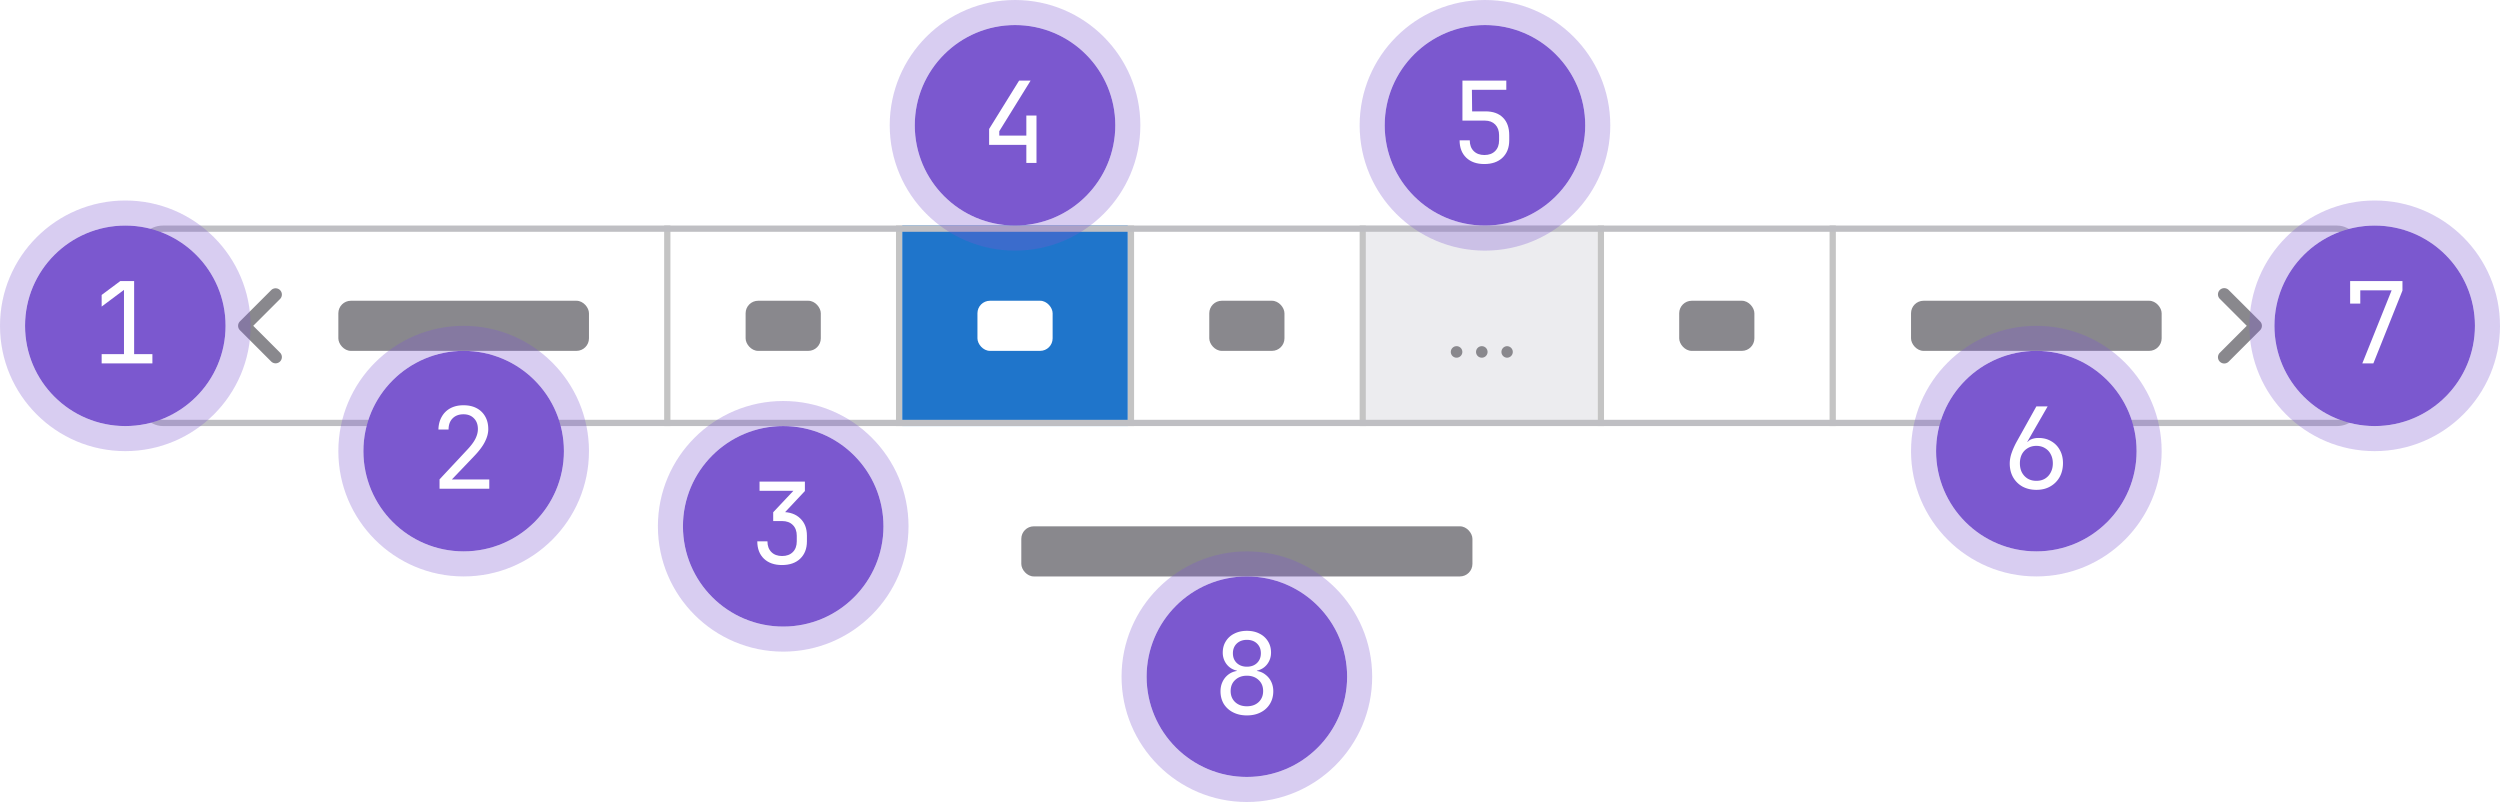 <svg width="399" height="128" fill="none" xmlns="http://www.w3.org/2000/svg"><path fill="#fff" d="M0 0h399v128H0z"/><g clip-path="url(#pagination-structure__a)"><rect x="22" y="36" width="355" height="32" rx="4" fill="#fff"/><path d="M44.707 47.707a1 1 0 0 0-1.414-1.414l-5 5a1 1 0 0 0 0 1.414l5 5a1 1 0 0 0 1.414-1.414L40.414 52l4.293-4.293Z" fill="#89888D"/><rect x="54" y="48" width="40" height="8" rx="2" fill="#89888D"/><path fill="#C4C4C4" d="M106 36h1v32h-1z"/><rect x="119" y="48" width="12" height="8" rx="2" fill="#89888D"/><path fill="#C4C4C4" d="M143 36h1v32h-1z"/><path fill="#1F75CB" d="M144 36h36v32h-36z"/><rect x="156" y="48" width="12" height="8" rx="2" fill="#fff"/><path fill="#C4C4C4" d="M180 36h1v32h-1z"/><rect x="193" y="48" width="12" height="8" rx="2" fill="#89888D"/><path fill="#C4C4C4" d="M217 36h1v32h-1z"/><path fill="#ECECEF" d="M218 36h37v32h-37z"/><path d="M232.467 57.089a.92.92 0 1 1 .923-.923.923.923 0 0 1-.923.923Zm4.026 0a.92.92 0 1 1 .923-.923.923.923 0 0 1-.923.923Zm4.027 0a.92.92 0 0 1 0-1.839c.505 0 .922.41.922.916a.923.923 0 0 1-.922.923Z" fill="#89888D"/><path fill="#C4C4C4" d="M255 36h1v32h-1z"/><rect x="268" y="48" width="12" height="8" rx="2" fill="#89888D"/><path fill="#C4C4C4" d="M292 36h1v32h-1z"/><rect x="305" y="48" width="40" height="8" rx="2" fill="#89888D"/><path d="M354.293 47.707a1 1 0 1 1 1.414-1.414l5 5a1 1 0 0 1 0 1.414l-5 5a1 1 0 1 1-1.414-1.414L358.586 52l-4.293-4.293Z" fill="#89888D"/></g><rect x="22.5" y="36.5" width="354" height="31" rx="3.5" stroke="#BFBFC3"/><rect x="163" y="84" width="72" height="8" rx="2" fill="#89888D"/><circle cx="199" cy="108" r="16" fill="#7B58CF"/><circle cx="199" cy="108" r="18" stroke="#7B58CF" stroke-opacity=".3" stroke-width="4"/><path d="M199.004 114.18c-.828 0-1.56-.162-2.196-.486a3.702 3.702 0 0 1-1.494-1.35c-.348-.588-.522-1.26-.522-2.016 0-.552.108-1.056.324-1.512a3.1 3.1 0 0 1 .9-1.134c.396-.312.858-.51 1.386-.594v-.054c-.684-.156-1.23-.498-1.638-1.026a2.994 2.994 0 0 1-.612-1.854c0-.684.162-1.284.486-1.8a3.254 3.254 0 0 1 1.35-1.224c.588-.3 1.26-.45 2.016-.45.768 0 1.44.15 2.016.45a3.254 3.254 0 0 1 1.35 1.224c.324.516.486 1.116.486 1.8 0 .696-.204 1.314-.612 1.854-.408.528-.954.87-1.638 1.026v.054c.528.084.984.282 1.368.594.396.3.702.678.918 1.134.216.456.324.96.324 1.512 0 .756-.18 1.428-.54 2.016a3.577 3.577 0 0 1-1.476 1.35c-.624.324-1.356.486-2.196.486Zm0-1.458c.768 0 1.392-.222 1.872-.666.48-.456.72-1.044.72-1.764 0-.732-.24-1.32-.72-1.764-.48-.456-1.104-.684-1.872-.684s-1.392.228-1.872.684c-.48.444-.72 1.032-.72 1.764 0 .72.24 1.308.72 1.764.48.444 1.104.666 1.872.666Zm0-6.318c.672 0 1.212-.198 1.62-.594.408-.396.612-.912.612-1.548s-.204-1.152-.612-1.548c-.408-.396-.948-.594-1.62-.594-.66 0-1.2.198-1.62.594-.408.396-.612.912-.612 1.548s.204 1.152.612 1.548c.42.396.96.594 1.62.594Z" fill="#fff"/><circle cx="379" cy="52" r="16" fill="#7B58CF"/><circle cx="379" cy="52" r="18" stroke="#7B58CF" stroke-opacity=".3" stroke-width="4"/><path d="m377.024 58 4.68-11.664H376.7v2.124h-1.62v-3.6h8.352v1.512L378.788 58h-1.764Z" fill="#fff"/><circle cx="325" cy="72" r="16" fill="#7B58CF"/><circle cx="325" cy="72" r="18" stroke="#7B58CF" stroke-opacity=".3" stroke-width="4"/><path d="M325.022 78.18c-.84 0-1.584-.174-2.232-.522a3.922 3.922 0 0 1-1.494-1.476c-.36-.636-.54-1.368-.54-2.196 0-.576.108-1.164.324-1.764.216-.612.51-1.248.882-1.908l3.042-5.454h1.8l-3.24 5.634.054.036c.156-.204.39-.36.702-.468a3.118 3.118 0 0 1 1.026-.162c.78 0 1.458.174 2.034.522a3.501 3.501 0 0 1 1.368 1.404c.336.6.504 1.296.504 2.088 0 .84-.18 1.584-.54 2.232a3.885 3.885 0 0 1-1.494 1.494c-.624.36-1.356.54-2.196.54Zm-.018-1.44c.528 0 .984-.114 1.368-.342.396-.24.702-.57.918-.99.228-.42.342-.906.342-1.458 0-.552-.114-1.038-.342-1.458a2.317 2.317 0 0 0-.918-.972c-.384-.24-.84-.36-1.368-.36-.516 0-.972.12-1.368.36a2.435 2.435 0 0 0-.936.972c-.216.42-.324.906-.324 1.458 0 .552.108 1.038.324 1.458.228.42.54.75.936.99.396.228.852.342 1.368.342Z" fill="#fff"/><circle cx="237" cy="20" r="16" fill="#7B58CF"/><circle cx="237" cy="20" r="18" stroke="#7B58CF" stroke-opacity=".3" stroke-width="4"/><path d="M236.896 26.18c-1.212 0-2.172-.336-2.88-1.008-.708-.684-1.062-1.608-1.062-2.772h1.62c0 .72.21 1.29.63 1.71.42.42.99.63 1.71.63s1.29-.21 1.71-.63c.42-.42.63-.99.63-1.71v-.81c0-.72-.204-1.29-.612-1.71-.408-.42-.96-.63-1.656-.63h-3.582v-6.39h7.002v1.476h-5.49l.036 3.438h2.124c1.212 0 2.148.336 2.808 1.008.66.66.99 1.596.99 2.808v.81c0 1.164-.36 2.088-1.08 2.772-.708.672-1.674 1.008-2.898 1.008Z" fill="#fff"/><circle cx="162" cy="20" r="16" fill="#7B58CF"/><circle cx="162" cy="20" r="18" stroke="#7B58CF" stroke-opacity=".3" stroke-width="4"/><path d="M163.804 26v-2.88h-5.94v-2.538l4.788-7.722h1.836l-5.004 8.082v.702h4.32V18.44h1.62V26h-1.62Z" fill="#fff"/><circle cx="125" cy="84" r="16" fill="#7B58CF"/><circle cx="125" cy="84" r="18" stroke="#7B58CF" stroke-opacity=".3" stroke-width="4"/><path d="M124.806 90.18c-1.212 0-2.172-.336-2.88-1.008-.708-.684-1.062-1.608-1.062-2.772h1.62c0 .72.21 1.29.63 1.71.42.42.99.63 1.71.63s1.29-.21 1.71-.63c.42-.42.63-.99.63-1.71v-.9c0-.72-.21-1.29-.63-1.71-.42-.42-.99-.63-1.71-.63h-1.422v-1.404l3.222-3.42h-5.4V76.86h7.236v1.512l-3.6 3.834v-.486c1.212 0 2.166.342 2.862 1.026.708.672 1.062 1.59 1.062 2.754v.9c0 1.164-.36 2.088-1.08 2.772-.708.672-1.674 1.008-2.898 1.008Z" fill="#fff"/><circle cx="74" cy="72" r="16" fill="#7B58CF"/><circle cx="74" cy="72" r="18" stroke="#7B58CF" stroke-opacity=".3" stroke-width="4"/><path d="M70.151 78v-1.494l4.374-4.68c.636-.672 1.087-1.272 1.35-1.8.264-.528.397-1.044.397-1.548 0-.72-.21-1.29-.63-1.71-.408-.432-.966-.648-1.674-.648-.733 0-1.315.222-1.746.666-.42.432-.63 1.02-.63 1.764h-1.62c.024-.792.204-1.476.54-2.052a3.41 3.41 0 0 1 1.385-1.35c.588-.312 1.278-.468 2.07-.468.817 0 1.519.156 2.106.468a3.325 3.325 0 0 1 1.369 1.332c.324.564.486 1.236.486 2.016 0 .624-.174 1.284-.522 1.98-.337.696-.919 1.476-1.747 2.34l-3.546 3.708h5.977V78h-7.94Z" fill="#fff"/><circle cx="20" cy="52" r="16" fill="#7B58CF"/><circle cx="20" cy="52" r="18" stroke="#7B58CF" stroke-opacity=".3" stroke-width="4"/><path d="M16.224 58v-1.476h3.564v-10.26l-3.564 2.664v-1.854l2.97-2.214h2.213v11.664h2.916V58h-8.1Z" fill="#fff"/><defs><clipPath id="pagination-structure__a"><rect x="22" y="36" width="355" height="32" rx="4" fill="#fff"/></clipPath></defs></svg>